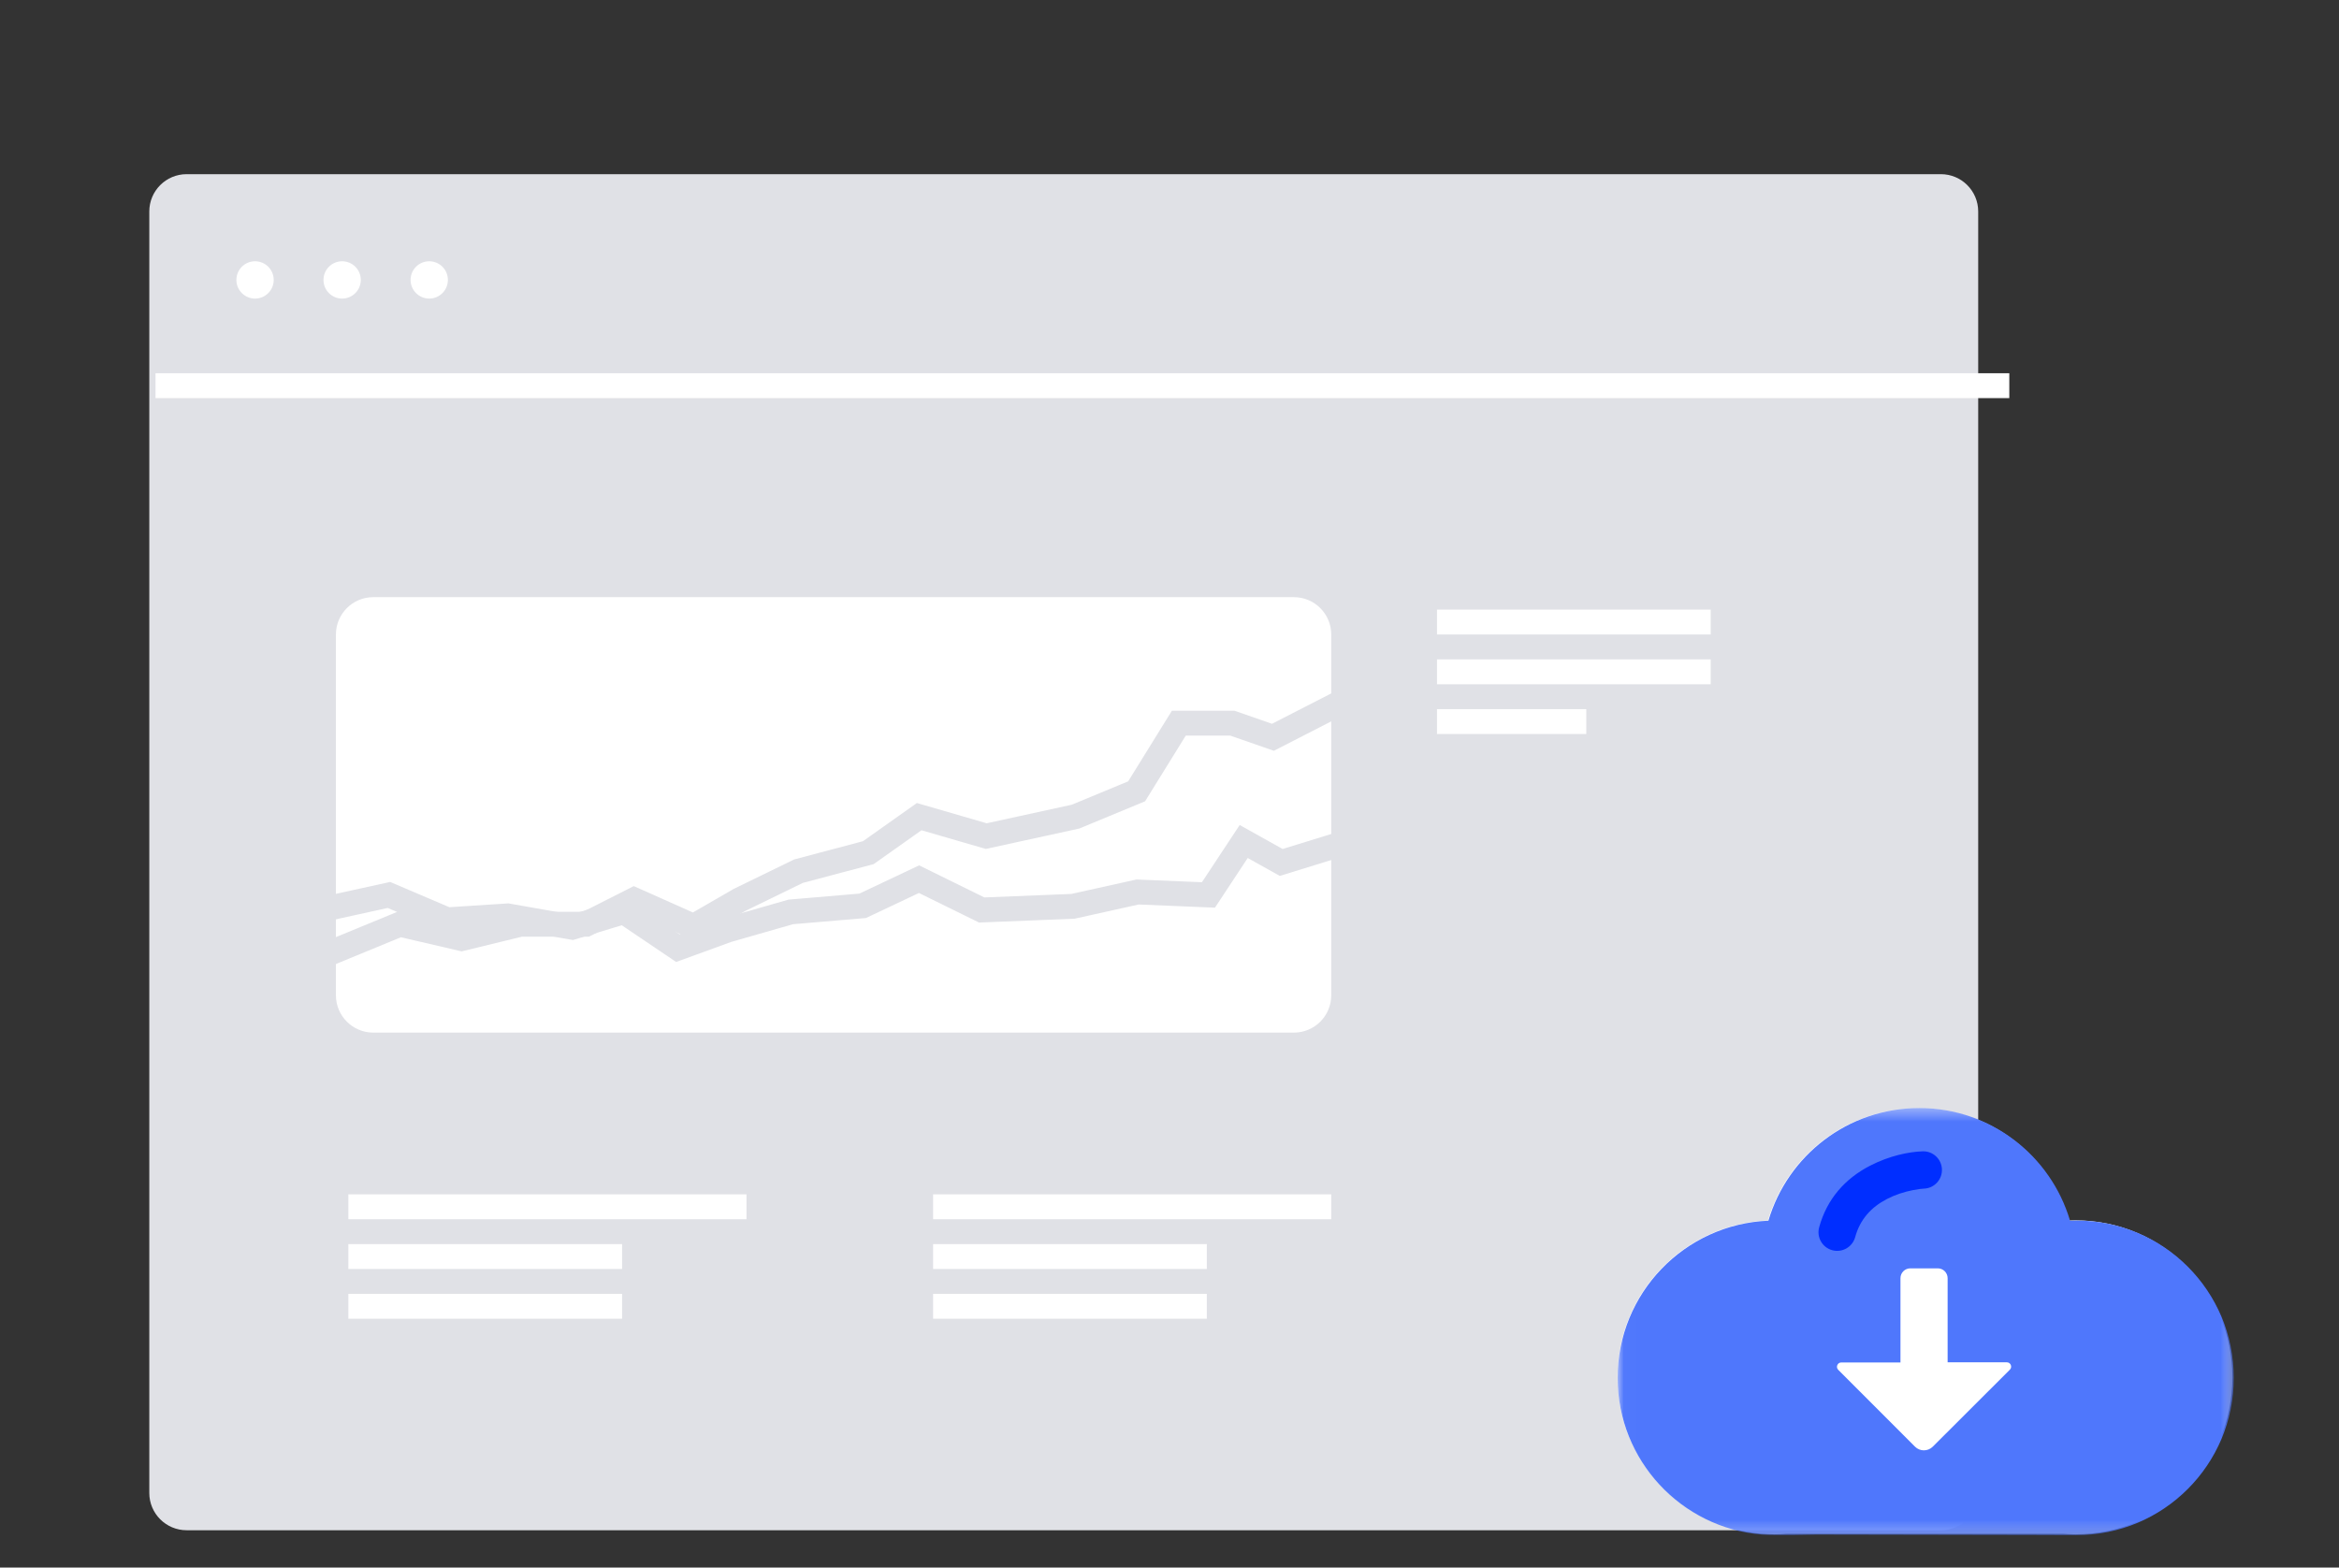<svg xmlns="http://www.w3.org/2000/svg" xmlns:xlink="http://www.w3.org/1999/xlink" width="188" height="126" viewBox="0 0 188 126">
  <rect x="0" y="0" width="188" height="126" fill="#333333" stroke="none"/>
  <defs>
    <polygon id="start_leasing_download_client-a" points="0 .398 49.436 .398 49.436 34.665 0 34.665"/>
    <polygon id="start_leasing_download_client-c" points=".019 .398 49.545 .398 49.545 34.726 .019 34.726"/>
  </defs>
  <g fill="none" fill-rule="evenodd" transform="translate(12 14)">
    <path fill="#E0E1E6" d="M3,2.35974705e-13 L144,2.7419744e-15 L144,-1.77635684e-15 C145.657,-2.08071949e-15 147,1.343 147,3 L147,106 L147,106 C147,107.657 145.657,109 144,109 L3,109 L3,109 C1.343,109 -2.41183085e-16,107.657 -4.4408921e-16,106 L0,3 L4.88498131e-15,3 C4.68207518e-15,1.343 1.343,2.44832041e-13 3,2.4158453e-13 Z"/>
    <path fill="#FFF" d="M18,34 L92,34 L92,34 C93.657,34 95,35.343 95,37 L95,66 L95,66 C95,67.657 93.657,69 92,69 L18,69 L18,69 C16.343,69 15,67.657 15,66 L15,37 L15,37 C15,35.343 16.343,34 18,34 Z"/>
    <g transform="translate(118 74)">
      <g transform="translate(0 .666)">
        <mask id="start_leasing_download_client-b" fill="#fff">
          <use xlink:href="#start_leasing_download_client-a"/>
        </mask>
        <path fill="#FFF" d="M28.044,34.62 L35.802,34.62 C36.137,34.647 36.476,34.665 36.816,34.665 C43.786,34.665 49.436,29.015 49.436,22.046 C49.436,15.075 43.786,9.424 36.816,9.424 C36.643,9.424 36.47,9.431 36.298,9.438 C34.756,4.213 29.923,0.398 24.197,0.398 C18.47,0.398 13.639,4.213 12.095,9.438 C5.369,9.714 0,15.251 0,22.046 C0,28.663 5.096,34.087 11.577,34.618 L11.577,34.62 L11.607,34.62 C11.941,34.647 12.279,34.665 12.62,34.665 C12.961,34.665 13.299,34.647 13.633,34.62 L21.451,34.62" mask="url(#start_leasing_download_client-b)"/>
      </g>
      <g transform="translate(0 .666)">
        <mask id="start_leasing_download_client-d" fill="#fff">
          <use xlink:href="#start_leasing_download_client-c"/>
        </mask>
        <path fill="#4F77FC" d="M33.278,34.713 C33.278,34.713 36.56,34.726 36.902,34.726 C43.885,34.726 49.545,29.066 49.545,22.084 C49.545,15.101 43.885,9.441 36.902,9.441 C36.728,9.441 36.556,9.448 36.383,9.454 C34.837,4.219 29.996,0.398 24.26,0.398 C18.524,0.398 13.683,4.219 12.137,9.454 C5.399,9.731 0.019,15.278 0.019,22.084 C0.019,28.714 5.125,34.148 11.618,34.68 L11.618,34.682 L11.647,34.682 C12.726,34.758 15.989,34.682 15.989,34.682" mask="url(#start_leasing_download_client-d)"/>
      </g>
      <path fill="#002EFF" fill-rule="nonzero" d="M24.532,4.543 C23.431,4.583 21.88,4.888 20.299,5.704 C18.309,6.732 16.846,8.359 16.218,10.647 C15.998,11.446 16.468,12.271 17.267,12.491 C18.066,12.71 18.891,12.24 19.111,11.441 C19.5,10.021 20.387,9.035 21.676,8.37 C22.327,8.034 23.038,7.803 23.751,7.663 C24.174,7.58 24.49,7.546 24.641,7.541 C25.469,7.511 26.116,6.815 26.085,5.987 C26.055,5.159 25.36,4.513 24.532,4.543 Z"/>
      <path fill="#FFF" d="M17.995,21.515 L22.752,21.515 L22.752,14.74 C22.752,14.303 23.107,13.949 23.543,13.949 L25.752,13.949 C26.189,13.949 26.543,14.303 26.543,14.74 L26.543,21.503 L31.302,21.503 C31.61,21.503 31.764,21.876 31.546,22.094 L25.347,28.284 C24.953,28.677 24.315,28.676 23.922,28.283 L17.75,22.106 C17.533,21.888 17.687,21.515 17.995,21.515"/>
    </g>
    <path fill="#FFF" d="M8.5 10C9.328 10 10 9.328 10 8.5 10 7.672 9.328 7 8.5 7 7.672 7 7 7.672 7 8.5 7 9.328 7.672 10 8.5 10zM15.5 10C16.328 10 17 9.328 17 8.5 17 7.672 16.328 7 15.5 7 14.672 7 14 7.672 14 8.5 14 9.328 14.672 10 15.5 10zM22.5 10C23.328 10 24 9.328 24 8.5 24 7.672 23.328 7 22.5 7 21.672 7 21 7.672 21 8.5 21 9.328 21.672 10 22.5 10z"/>
    <g stroke-width="2" transform="translate(1 16)">
      <path stroke="#FFF" stroke-linecap="square" d="M0.5,1 L147.5,1"/>
      <polyline stroke="#E0E1E6" points="13.532 46.598 19.141 44.289 24.098 45.443 28.837 44.289 34.098 44.289 37.967 42.332 42.75 44.465 46.445 42.332 51.185 40.023 56.793 38.536 60.88 35.641 66.271 37.206 73.445 35.641 78.358 33.606 81.75 28.128 86.054 28.128 89.314 29.263 96.488 25.584"/>
      <polyline stroke="#E0E1E6" points="13.532 50.598 19.141 48.289 24.098 49.443 28.837 48.289 34.098 48.289 37.967 46.332 42.75 48.465 46.445 46.332 51.185 44.023 56.793 42.536 60.88 39.641 66.271 41.206 73.445 39.641 78.358 37.606 84.008 36.851 86.054 32.128 89.314 33.263 96.488 29.584" transform="rotate(10 55.01 40.09)"/>
      <path stroke="#FFF" stroke-linecap="square" d="M103.5 20L123.5 20M103.5 24L123.5 24M103.5 28L113.5 28M16 67L46 67M16 71L36 71M63 67L93 67M63 71L83 71M16 75L36 75M63 75L83 75"/>
    </g>
  </g>
</svg>
